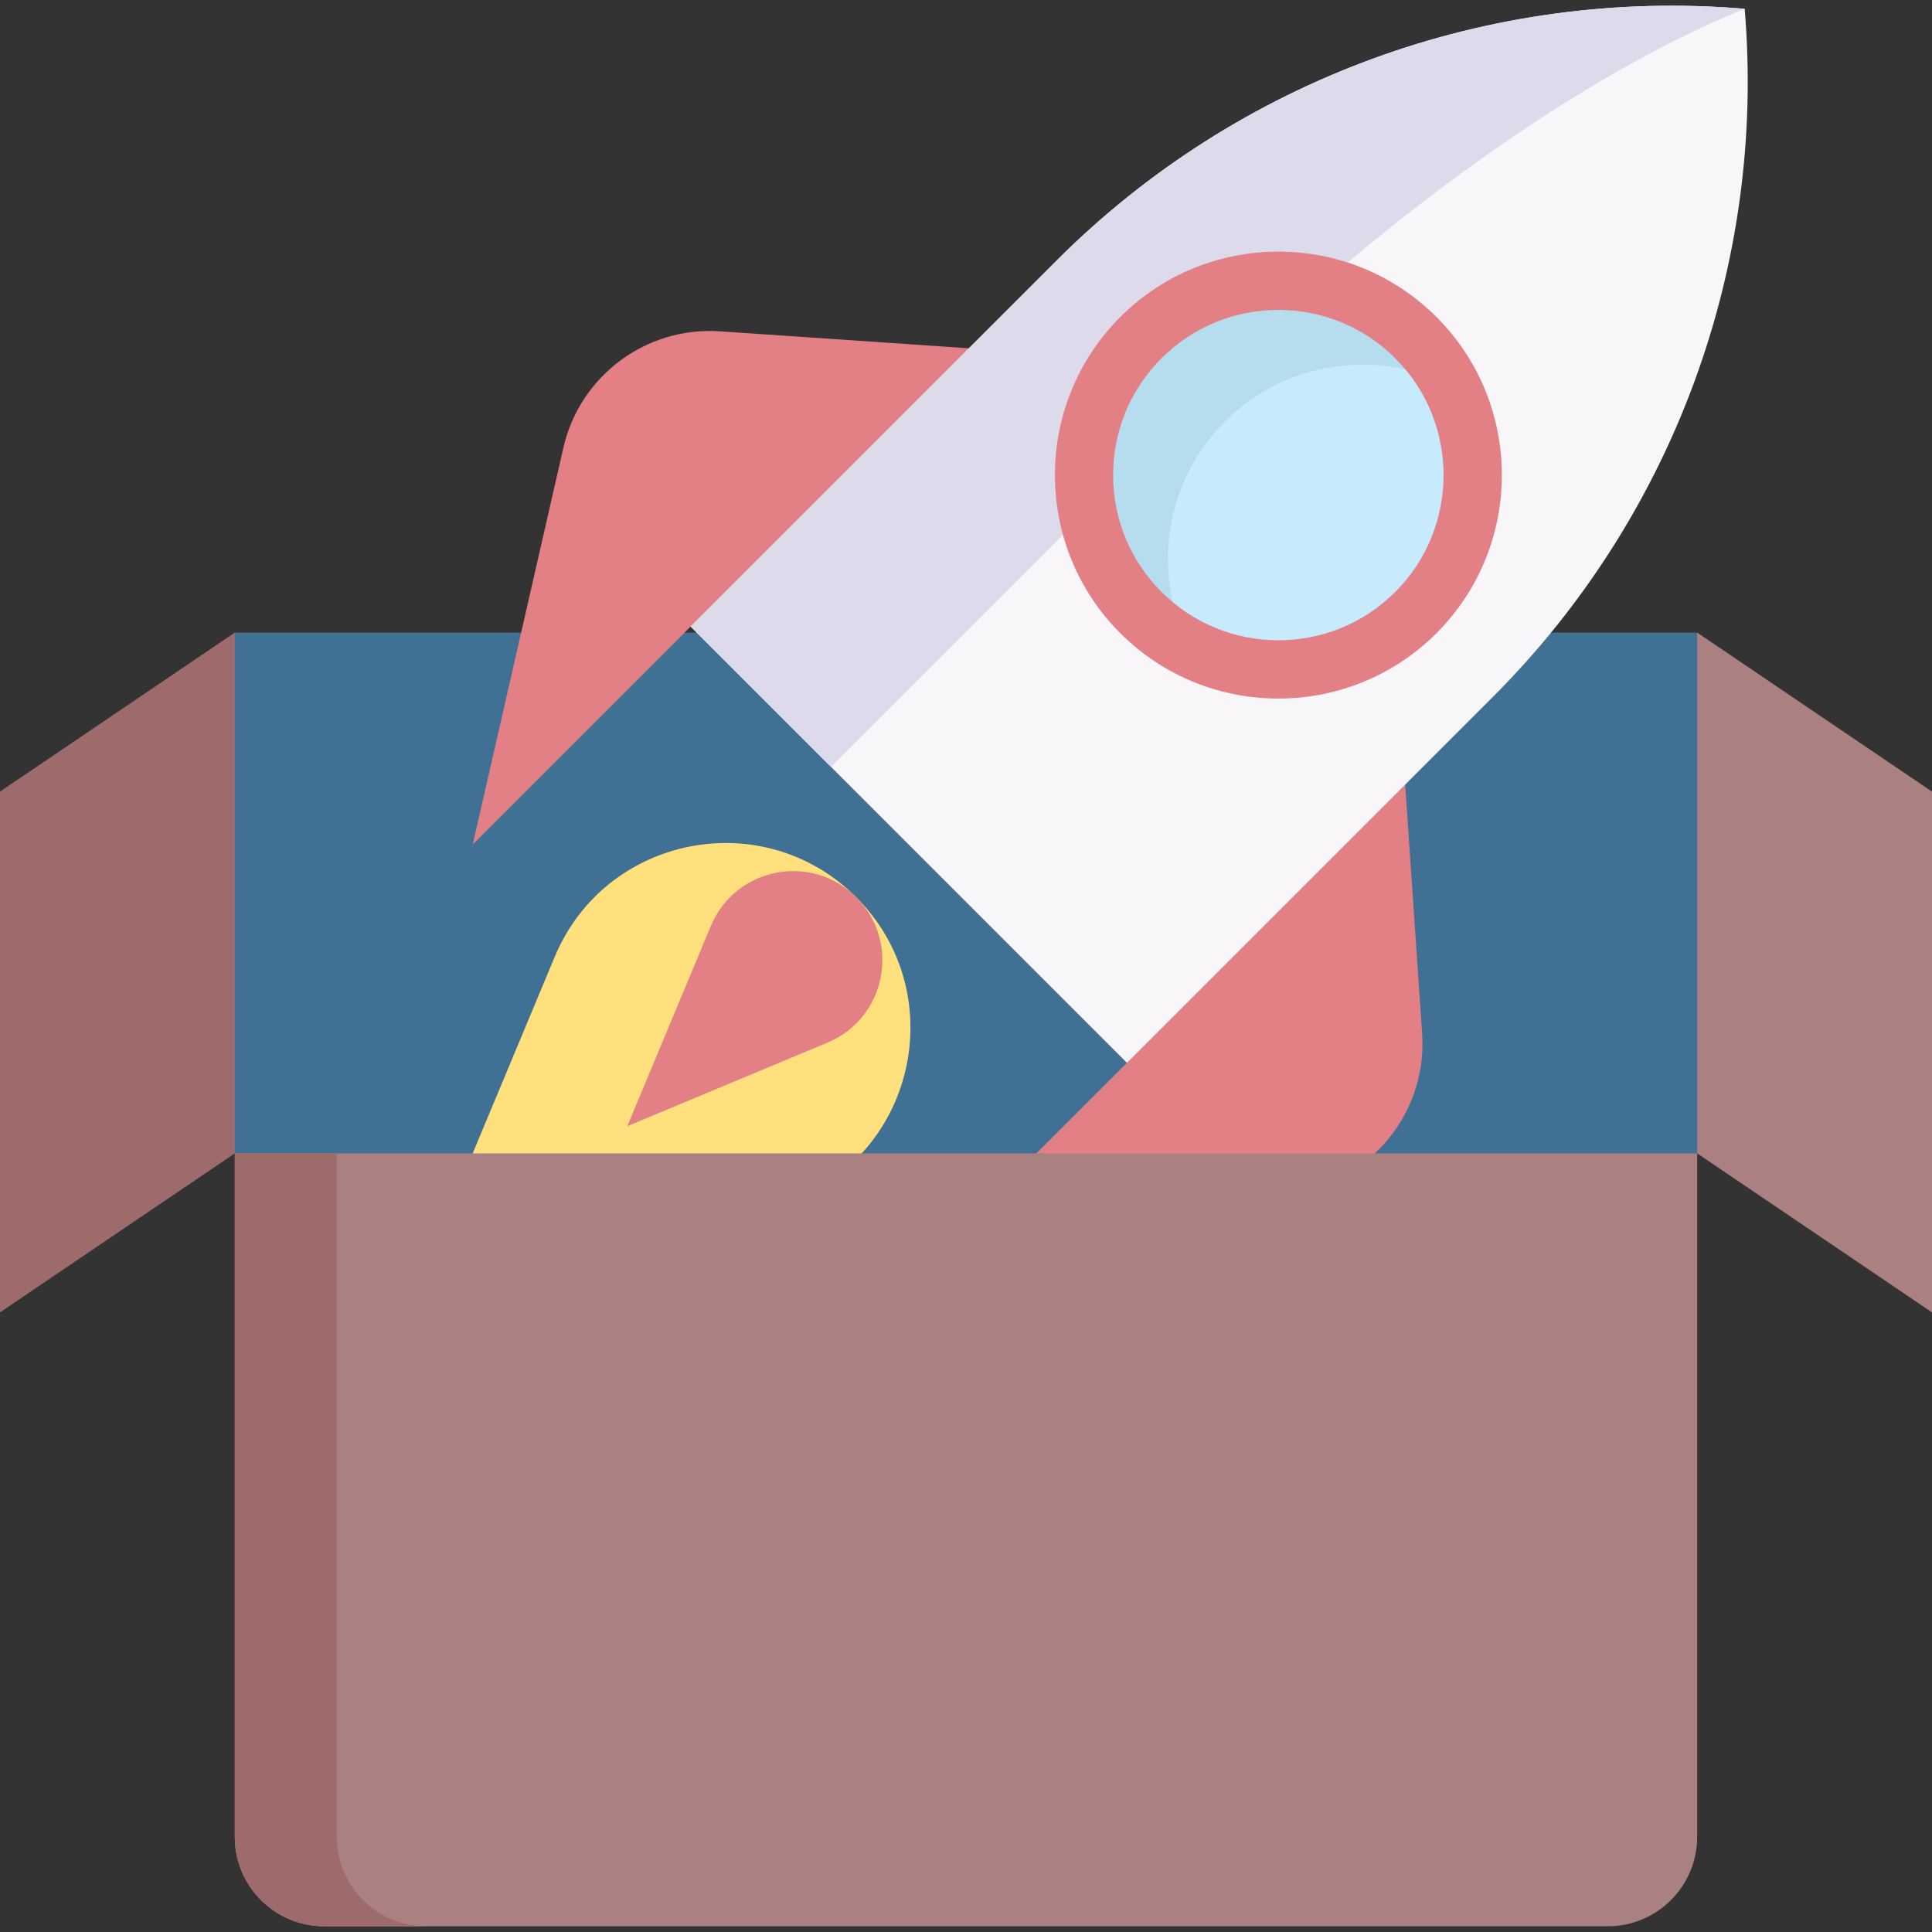 <svg id="Capa_1" enable-background="new 0 0 512 512" height="512" viewBox="0 0 512 512" width="512" xmlns="http://www.w3.org/2000/svg"><rect x="0" y="0" width="512" height="512" fill="#333333" stroke="none"/><g><path d="m512 347.793-62.228-42.137-24.006-66.692 24.006-71.322 62.228 42.137z" fill="#aa8080"/><path d="m0 347.793 62.228-42.137 25.46-66.692-25.46-71.322-62.228 42.137z" fill="#9d6b6b"/><path d="m449.772 167.642h-387.544v138.014l205.527 58.437 182.017-58.437z" fill="#407093"/><path d="m112.937 510.481h-27.005c-13.087 0-23.704-10.617-23.704-23.704v-181.118h27.005v181.117c0 13.088 10.616 23.705 23.704 23.705z" fill="#9d6b6b"/><g><path d="m372.384 207.925 4.498 65.947c1.333 19.541-11.749 37.148-30.844 41.51l-105.132 24.021 57.742-57.742-42.886-72.736-72.736-42.886-57.742 57.742 24.021-105.132c4.363-19.095 21.969-32.177 41.51-30.844l65.947 4.498" fill="#e28086"/><path d="m462.357 2.33c-67.633-5.69-134.336 18.713-182.328 66.706l-97.003 97.003 115.622 115.622 97.003-97.003c47.992-47.992 72.396-114.695 66.706-182.328z" fill="#f9f6f9"/><path d="m462.349 2.331c-44.036 17.908-97.12 55.924-145.111 103.915l-97.007 97.007-37.21-37.21 97.007-97.007c47.992-47.991 114.689-72.394 182.321-66.705z" fill="#dddaec"/><circle cx="338.783" cy="125.903" fill="#c7ebfd" r="51.523"/><path d="m315.212 171.734c-4.633-2.388-8.988-5.522-12.868-9.402-20.116-20.116-20.115-52.738.008-72.861s52.745-20.123 72.86-.007c3.88 3.88 7.014 8.235 9.402 12.868-19.385-9.983-43.764-6.848-60.007 9.394-16.244 16.244-19.378 40.624-9.395 60.008z" fill="#b6dded"/><path d="m101.074 363.613 110.055-45.937c32.186-13.435 40.441-55.235 15.779-79.897-24.662-24.662-66.462-16.406-79.897 15.779z" fill="#ffe07d"/><g fill="#e28086"><path d="m226.908 237.779c-11.89-11.89-32.044-7.91-38.521 7.608l-22.148 53.061 53.061-22.148c15.518-6.477 19.498-26.631 7.608-38.521z"/><path d="m338.784 185.125c-15.173 0-30.345-5.775-41.895-17.326-23.101-23.101-23.101-60.69 0-83.791s60.69-23.102 83.79 0c23.101 23.101 23.101 60.69 0 83.791-11.551 11.551-26.723 17.326-41.895 17.326zm0-102.997c-11.215 0-22.431 4.269-30.969 12.807-8.272 8.272-12.827 19.27-12.827 30.969s4.555 22.697 12.827 30.969c17.076 17.075 44.86 17.076 61.937 0 17.076-17.076 17.076-44.861 0-61.938-8.538-8.538-19.753-12.807-30.968-12.807z"/></g></g><path d="m449.772 305.656h-387.544v181.121c0 13.092 10.613 23.706 23.705 23.706h340.133c13.092 0 23.705-10.613 23.705-23.706v-181.121z" fill="#aa8080"/><path d="m112.937 510.481h-27.005c-13.087 0-23.704-10.617-23.704-23.704v-181.118h27.005v181.117c0 13.088 10.616 23.705 23.704 23.705z" fill="#9d6b6b"/></g></svg>